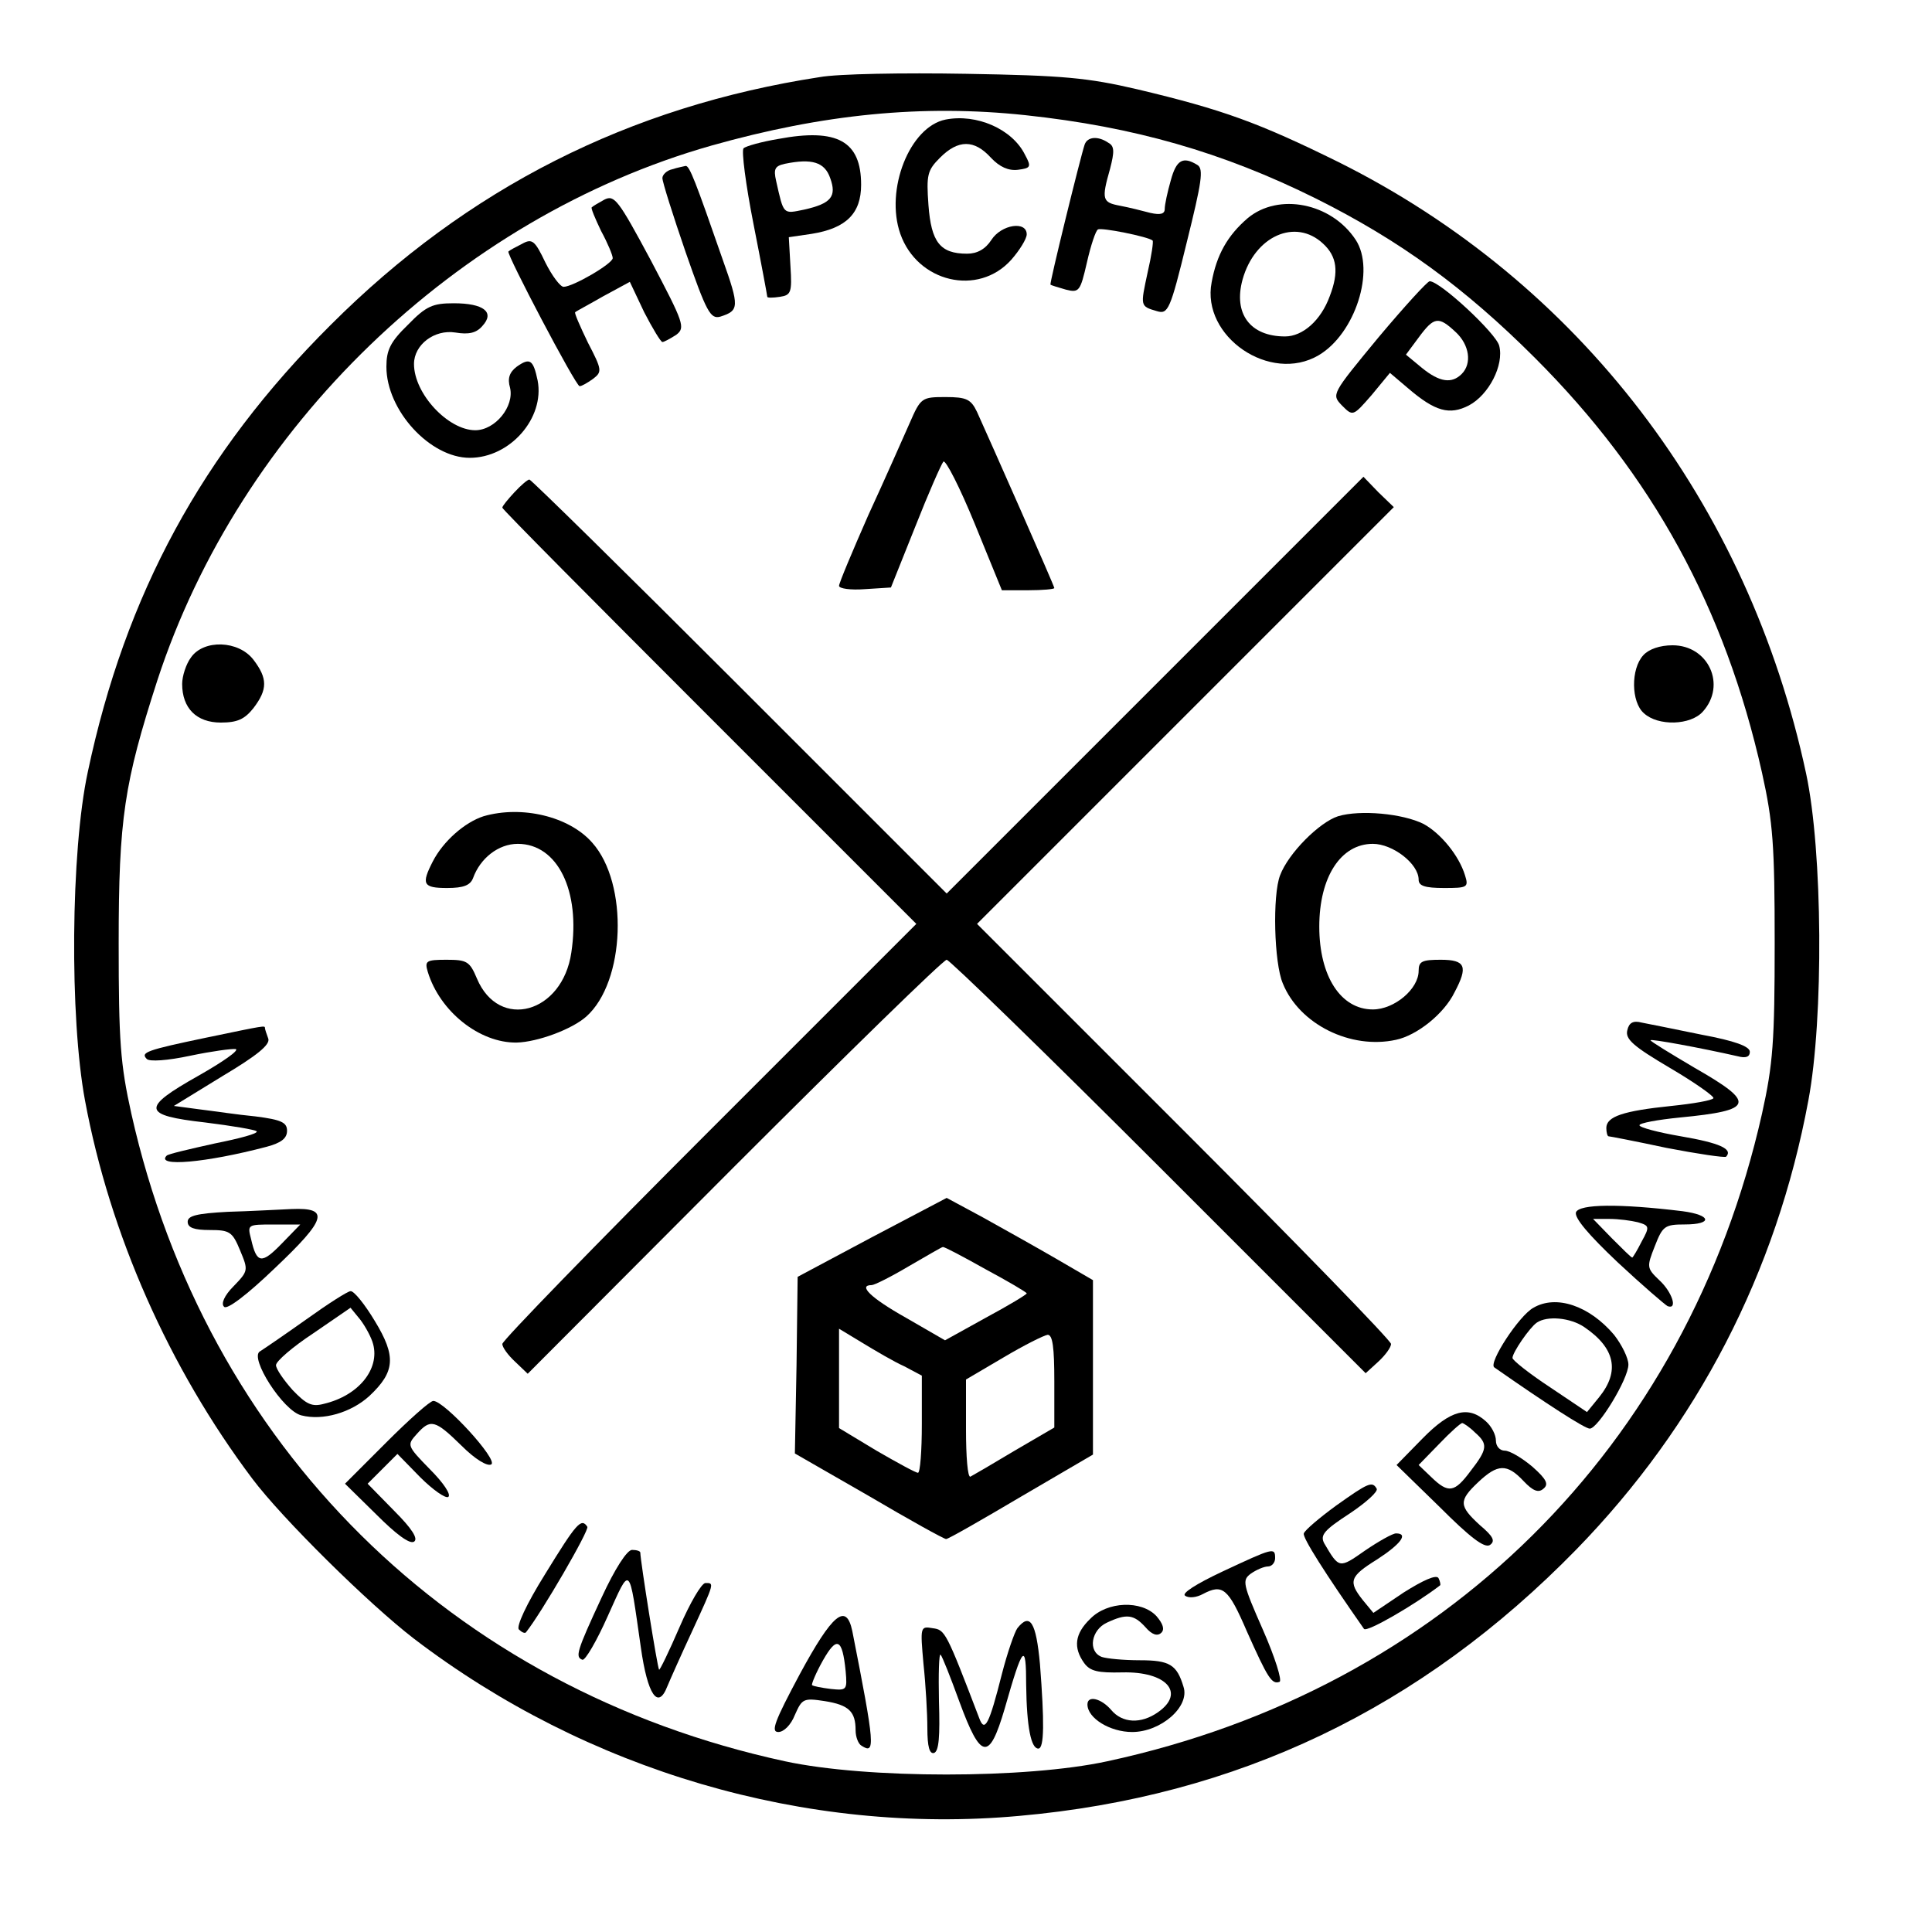     <svg class="logo w-[10rem]" version="1" xmlns="http://www.w3.org/2000/svg" viewBox="0 0 350 350" preserveAspectRatio="xMidYMid meet">
        <g transform="matrix(0.1,0,0,-0.1,0,350)" fill="#000000" stroke="none">
          <path transform="matrix(1,0,0,1,0,-37.3)" d="M 1485 3397.6 c -345 -53 -638 -201 -886 -449 c -233 -232 -372 -488 -440 -810 c -31 -144 -33 -445 -5 -595 c 45 -242 152 -484 303 -685 c 54 -72 211 -227 293 -290 c 313 -239 710 -356 1096 -321 c 395 35 728 194 1010 483 c 219 225 362 501 420 813 c 28 149 26 452 -4 592 c -105 491 -412 891 -847 1108 c -144 71 -209 95 -365 132 c -90 21 -134 25 -310 28 c -113 2 -232 0 -265 -6 z m 373 -69 c 196 -21 357 -67 526 -151 c 152 -76 269 -161 397 -289 c 212 -212 344 -452 411 -751 c 20 -90 23 -131 23 -309 c 0 -178 -3 -219 -23 -309 c -136 -604 -578 -1042 -1186 -1173 c -147 -32 -436 -32 -584 0 c -605 131 -1049 571 -1184 1173 c -20 90 -23 131 -23 309 c 0 226 10 290 70 476 c 150 459 543 838 1004 969 c 202 57 382 75 569 55 z"></path>
          <path transform="matrix(1,0,0,1,0,-62.6)" d="M 1713 3346 c -65 -13 -110 -127 -82 -207 c 31 -88 141 -114 201 -47 c 15 17 28 38 28 46 c 0 25 -46 18 -64 -10 c -11 -17 -26 -25 -44 -25 c -49 0 -65 21 -70 88 c -4 55 -2 63 21 86 c 33 33 62 33 92 0 c 16 -17 32 -24 49 -22 c 23 3 25 5 13 27 c -23 47 -88 75 -144 64 z"></path>
          <path transform="matrix(1,0,0,1,0,-62.4)" d="M 1410 3310.7 c -30 -5 -59 -13 -63 -17 c -4 -4 4 -66 18 -137 c 14 -71 25 -130 25 -132 c 0 -2 10 -2 23 0 c 20 3 22 8 19 55 l -3 53 l 41 6 c 63 10 90 37 90 89 c 0 79 -43 103 -150 83 z m 94 -71 c 12 -33 2 -46 -47 -57 c -39 -8 -37 -10 -51 52 c -5 22 -2 27 16 31 c 49 10 72 3 82 -26 z"></path>
          <path transform="matrix(1,0,0,1,0,-62)" d="M 1965 3300.3 c -8 -24 -64 -252 -62 -254 c 1 -1 14 -5 28 -9 c 24 -6 26 -3 38 49 c 7 31 16 58 20 60 c 6 4 91 -13 99 -20 c 2 -1 -2 -28 -9 -58 c -13 -61 -14 -61 17 -70 c 20 -6 24 2 54 125 c 27 109 31 133 19 140 c -26 16 -38 9 -48 -28 c -6 -21 -11 -44 -11 -52 c 0 -9 -8 -11 -26 -7 c -15 4 -39 10 -55 13 c -32 6 -34 11 -18 67 c 8 31 8 41 -3 47 c -19 13 -38 11 -43 -3 z"></path>
          <path transform="matrix(1,0,0,1,0,-61.4)" d="M 1218 3254.8 c -10 -2 -18 -10 -18 -16 c 0 -7 19 -67 42 -134 c 38 -109 45 -122 63 -117 c 34 11 35 17 4 104 c -49 141 -60 170 -67 169 c -4 -1 -15 -3 -24 -6 z"></path>
          <path transform="matrix(1,0,0,1,0,-59.8)" d="M 1095 3198.2 c -11 -6 -21 -12 -23 -14 c -2 -1 6 -20 17 -43 c 12 -22 21 -44 21 -49 c 0 -10 -72 -52 -89 -52 c -6 0 -21 20 -33 44 c -19 40 -24 44 -42 34 c -12 -6 -23 -12 -25 -14 c -4 -4 122 -244 129 -244 c 4 0 14 6 24 13 c 17 13 17 16 -9 66 c -14 29 -25 54 -23 55 c 2 2 25 14 51 29 l 48 26 l 26 -55 c 15 -29 30 -54 33 -54 c 3 0 14 6 25 13 c 17 13 14 21 -46 135 c -59 110 -66 119 -84 110 z"></path>
          <path transform="matrix(1,0,0,1,0,-59.8)" d="M 2260 3164.3 c -36 -31 -56 -66 -65 -116 c -19 -98 106 -184 194 -132 c 66 39 103 154 67 209 c -44 67 -140 86 -196 39 z m 137 -46 c 25 -23 29 -51 12 -95 c -16 -44 -49 -73 -81 -73 c -63 0 -94 41 -77 103 c 22 79 96 112 146 65 z"></path>
          <path transform="matrix(1,0,0,1,0,-57.8)" d="M 2497 2946.3 c -85 -103 -85 -103 -66 -123 c 20 -20 20 -20 54 19 l 33 40 l 33 -28 c 49 -42 75 -49 110 -31 c 36 19 64 73 55 108 c -5 22 -107 117 -126 117 c -4 0 -46 -46 -93 -102 z m 140 10 c 25 -23 30 -57 11 -76 c -18 -18 -40 -15 -72 11 l -29 24 l 23 31 c 28 38 36 39 67 10 z"></path>
          <path transform="matrix(1,0,0,1,0,-56.7)" d="M 739 2968.3 c -32 -31 -39 -46 -39 -76 c 0 -79 79 -165 151 -165 c 73 0 136 72 123 140 c -8 38 -14 42 -38 25 c -13 -10 -17 -21 -12 -38 c 8 -34 -27 -77 -63 -77 c -49 0 -111 66 -111 120 c 0 35 37 63 75 57 c 24 -4 38 -1 49 12 c 23 25 2 41 -52 41 c -38 0 -50 -5 -83 -39 z"></path>
          <path transform="matrix(1,0,0,1,0,-52.9)" d="M 1648 2786.6 c -12 -27 -45 -102 -75 -167 c -29 -66 -53 -123 -53 -128 c 0 -5 21 -8 47 -6 l 47 3 l 44 110 c 24 61 47 113 51 118 c 4 4 30 -47 57 -113 l 49 -120 l 48 0 c 26 0 47 2 47 4 c 0 4 -116 266 -140 319 c -11 23 -19 27 -57 27 c -43 0 -45 -1 -65 -47 z">
            <animate attributeName="opacity" dur="3s" repeatCount="1" from="0" to="1" begin="0s" end="3s"></animate>
          </path>
          <path transform="matrix(1,0,0,1,0,-38.3)" d="M 932 2646.6 c -12 -13 -22 -25 -22 -28 c 0 -3 169 -173 375 -379 l 375 -375 l -375 -375 c -206 -206 -375 -380 -375 -386 c 0 -6 10 -20 23 -32 l 23 -22 l 374 375 c 206 206 379 375 385 375 c 5 0 179 -169 385 -375 l 374 -374 l 23 21 c 13 12 23 26 23 32 c 0 6 -169 180 -375 386 l -375 375 l 377 377 l 378 378 l -28 27 l -27 28 l -378 -378 l -377 -377 l -375 375 c -206 206 -378 375 -381 375 c -3 0 -15 -10 -27 -23 z"></path>
          <path transform="matrix(1,0,0,1,0,-46.5)" d="M 346 2355.5 c -9 -12 -16 -34 -16 -48 c 0 -44 26 -70 70 -70 c 30 0 43 6 59 26 c 26 34 26 54 0 88 c -27 35 -90 37 -113 4 z"></path>
          <path transform="matrix(1,0,0,1,0,-46.4)" d="M 2977 2359.4 c -23 -25 -22 -85 1 -105 c 26 -24 85 -22 107 3 c 43 48 10 120 -55 120 c -23 0 -43 -7 -53 -18 z"></path>
          <path transform="matrix(1,0,0,1,0,-38.3)" d="M 876 2059.6 c -34 -11 -73 -45 -92 -82 c -21 -41 -18 -48 26 -48 c 30 0 42 5 47 18 c 13 36 46 62 81 62 c 72 0 114 -85 97 -197 c -16 -110 -131 -142 -171 -47 c -13 31 -18 34 -55 34 c -37 0 -40 -2 -34 -22 c 22 -72 94 -129 161 -128 c 38 1 100 24 126 47 c 71 63 77 241 11 315 c -42 48 -128 68 -197 48 z">
            <animate attributeName="opacity" dur="3s" repeatCount="1" from="0" to="1" begin="0s" end="3s"></animate>
          </path>
          <path transform="matrix(1,0,0,1,0,-38.1)" d="M 2424 2059.4 c -34 -11 -90 -67 -105 -107 c -14 -36 -11 -159 5 -196 c 30 -74 123 -120 205 -102 c 38 8 87 47 106 86 c 25 47 20 59 -25 59 c -34 0 -40 -3 -40 -20 c 0 -33 -44 -70 -83 -70 c -58 0 -97 60 -97 150 c 0 90 39 150 97 150 c 36 0 83 -36 83 -65 c 0 -11 11 -15 46 -15 c 42 0 45 1 38 23 c -11 36 -44 76 -75 93 c -38 19 -115 26 -155 14 z">
            <animate attributeName="opacity" dur="3s" repeatCount="1" from="0" to="1" begin="0s" end="3s"></animate>
          </path>
          <path transform="matrix(1,0,0,1,0,-32.7)" d="M 2948 1666.2 c -4 -16 11 -29 77 -68 c 46 -27 81 -52 79 -55 c -2 -4 -37 -10 -76 -14 c -87 -9 -118 -19 -118 -40 c 0 -8 2 -15 4 -15 c 2 0 49 -9 105 -21 c 57 -11 105 -18 108 -16 c 13 14 -12 25 -82 37 c -41 7 -75 16 -75 20 c 0 4 33 10 73 14 c 135 13 139 26 27 90 c -44 26 -80 48 -80 50 c 0 3 92 -14 158 -29 c 15 -4 22 -1 22 8 c 0 10 -28 20 -87 31 c -49 10 -98 20 -109 22 c -15 4 -23 0 -26 -14 z"></path>
          <path transform="matrix(1,0,0,1,0,-32.5)" d="M 375 1653 c -110 -23 -121 -27 -109 -39 c 5 -5 37 -3 79 6 c 38 8 75 13 82 12 c 7 -2 -23 -23 -67 -48 c -105 -59 -103 -72 12 -85 c 48 -6 90 -13 93 -16 c 3 -4 -31 -13 -76 -22 c -45 -10 -84 -19 -87 -22 c -21 -21 71 -13 181 16 c 26 7 37 15 37 29 c 0 15 -10 20 -57 26 c -32 3 -78 10 -103 13 l -45 6 l 88 54 c 62 37 87 57 83 68 c -3 8 -6 17 -6 19 c 0 5 1 5 -105 -17 z"></path>
          <path transform="matrix(1,0,0,1,0,-23.3)" d="M 1580 1282.2 l -135 -72 l -2 -160 l -3 -160 l 134 -77 c 73 -43 136 -78 140 -78 c 4 0 65 35 136 77 l 130 76 l 0 158 l 0 158 l -67 39 c -38 22 -97 55 -133 75 l -65 35 l -135 -71 z m 205 -58 c 41 -22 75 -42 75 -44 c 0 -2 -33 -22 -74 -44 l -74 -41 l -71 41 c -64 36 -87 59 -62 59 c 5 0 35 15 67 34 c 33 19 60 35 62 35 c 2 1 36 -17 77 -40 z m -147 -176 l 32 -17 l 0 -88 c 0 -48 -3 -88 -7 -88 c -4 0 -37 18 -75 40 l -68 41 l 0 90 l 0 90 l 43 -26 c 23 -14 57 -34 75 -42 z m 272 -27 l 0 -84 l -72 -42 c -40 -24 -76 -45 -80 -47 c -5 -2 -8 36 -8 86 l 0 90 l 68 40 c 37 22 73 40 80 41 c 9 0 12 -23 12 -84 z">
            <animate attributeName="opacity" dur="3s" repeatCount="1" from="0" to="1" begin="0s" end="3s"></animate>
          </path>
          <path transform="matrix(1,0,0,1,0,-27)" d="M 2855 1330.8 c -3 -10 22 -40 76 -91 c 45 -42 86 -77 90 -79 c 19 -7 8 26 -15 47 c -23 22 -23 24 -8 62 c 14 36 18 39 54 39 c 51 0 49 17 -4 24 c -115 14 -187 13 -193 -2 z m 112 -18 c 21 -6 22 -8 7 -35 c -8 -16 -16 -29 -17 -29 c -2 0 -18 16 -37 35 l -34 35 l 30 0 c 16 0 39 -3 51 -6 z"></path>
          <path transform="matrix(1,0,0,1,0,-27)" d="M 413 1331.7 c -56 -3 -73 -7 -73 -18 c 0 -11 12 -15 40 -15 c 36 0 41 -3 55 -37 c 15 -36 15 -37 -12 -65 c -17 -17 -23 -32 -17 -37 c 5 -6 41 21 92 70 c 94 89 100 110 30 107 c -24 -1 -76 -4 -115 -5 z m 97 -58 c -36 -37 -45 -36 -55 8 c -7 27 -7 27 41 27 l 48 0 l -34 -35 z"></path>
          <path transform="matrix(1,0,0,1,0,-23.7)" d="M 555 1133.6 c -38 -27 -76 -53 -84 -58 c -20 -11 42 -108 75 -116 c 39 -10 90 5 123 35 c 47 44 49 72 10 136 c -18 30 -38 55 -44 54 c -5 0 -41 -23 -80 -51 z m 121 -45 c 12 -45 -26 -93 -89 -108 c -22 -6 -32 -1 -57 25 c -16 18 -30 38 -30 45 c 0 7 30 33 68 58 l 67 46 l 18 -22 c 9 -12 20 -32 23 -44 z"></path>
          <path transform="matrix(1,0,0,1,0,-23.5)" d="M 2778 1154.4 c -26 -14 -82 -100 -71 -108 c 93 -65 164 -111 173 -111 c 15 0 70 90 70 116 c 0 12 -12 36 -26 54 c -45 53 -105 73 -146 49 z m 92 -35 c 56 -38 65 -80 27 -127 l -22 -27 l -67 45 c -38 25 -68 49 -68 53 c 0 10 31 55 44 64 c 19 13 61 9 86 -8 z"></path>
          <path transform="matrix(1,0,0,1,0,-19.7)" d="M 700 906.8 l -75 -75 l 57 -56 c 35 -35 60 -54 68 -49 c 8 5 -3 23 -36 56 l -48 49 l 27 27 l 27 27 l 41 -42 c 23 -23 46 -39 51 -36 c 6 4 -9 26 -33 50 c -42 43 -42 44 -24 64 c 25 28 33 26 81 -21 c 25 -25 47 -38 54 -34 c 13 8 -85 115 -105 115 c -6 0 -44 -34 -85 -75 z"></path>
          <path transform="matrix(1,0,0,1,0,-19.6)" d="M 2577 913.6 l -47 -48 l 78 -76 c 55 -55 81 -75 91 -69 c 10 7 7 15 -18 36 c -38 35 -39 44 -3 78 c 35 33 52 34 82 2 c 17 -18 27 -22 36 -14 c 10 8 6 17 -20 40 c -19 16 -41 29 -50 29 c -9 0 -16 8 -16 18 c 0 11 -8 26 -18 35 c -32 29 -64 21 -115 -31 z m 95 11 c 24 -21 23 -30 -8 -70 c -29 -39 -40 -41 -71 -11 l -23 22 l 37 38 c 20 21 39 38 42 38 c 2 0 13 -7 23 -17 z"></path>
          <path transform="matrix(1,0,0,1,0,-16.9)" d="M 2420 789 c -30 -22 -56 -44 -58 -50 c -3 -7 39 -73 109 -173 c 5 -7 94 45 138 79 c 1 1 0 7 -3 13 c -4 7 -28 -4 -63 -26 l -55 -37 l -19 23 c -27 34 -24 43 26 74 c 43 28 57 47 34 47 c -6 0 -31 -14 -56 -31 c -47 -33 -47 -33 -74 13 c -8 15 0 24 46 54 c 30 20 52 40 49 45 c -8 14 -15 11 -74 -31 z"></path>
          <path transform="matrix(1,0,0,1,0,-16.3)" d="M 988 665.4 c -35 -56 -53 -96 -48 -101 c 5 -5 11 -8 13 -5 c 28 35 115 185 111 191 c -11 17 -20 6 -76 -85 z"></path>
          <path transform="matrix(1,0,0,1,0,-14.4)" d="M 1090 620.6 c -46 -99 -48 -108 -35 -113 c 5 -2 26 34 46 79 c 42 93 38 96 60 -57 c 12 -85 31 -114 48 -70 c 5 12 25 57 45 100 c 41 89 40 87 24 87 c -7 0 -28 -36 -47 -80 c -19 -44 -36 -79 -37 -77 c -3 3 -34 198 -34 212 c 0 3 -7 5 -15 5 c -9 0 -31 -34 -55 -86 z"></path>
          <path transform="matrix(1,0,0,1,0,-14.9)" d="M 2215 668.1 c -49 -23 -75 -40 -68 -44 c 7 -5 21 -3 32 3 c 36 19 46 11 80 -68 c 38 -85 45 -96 59 -91 c 5 2 -8 44 -30 94 c -37 84 -38 90 -22 102 c 10 7 24 13 31 13 c 7 0 13 7 13 15 c 0 20 -3 19 -95 -24 z"></path>
          <path transform="matrix(1,0,0,1,0,-13.2)" d="M 1975 580.5 c -28 -27 -31 -52 -11 -80 c 11 -15 25 -18 69 -17 c 80 2 115 -37 65 -72 c -31 -22 -65 -20 -85 4 c -18 21 -43 27 -43 10 c 0 -25 41 -50 81 -50 c 52 0 105 46 93 82 c -12 40 -25 48 -79 48 c -30 0 -60 3 -69 6 c -26 10 -19 49 9 62 c 36 17 49 15 70 -8 c 12 -14 22 -17 29 -10 c 6 6 3 16 -9 30 c -27 29 -89 27 -120 -5 z"></path>
          <path transform="matrix(1,0,0,1,0,-12.8)" d="M 1449 480.1 c -46 -86 -53 -105 -39 -105 c 10 0 23 13 30 31 c 13 29 15 31 54 25 c 44 -7 56 -19 56 -53 c 0 -12 5 -25 11 -28 c 25 -16 24 0 -17 208 c -11 52 -36 31 -95 -78 z m 83 5 c 3 -34 2 -35 -27 -32 c -16 2 -32 5 -34 7 c -1 2 7 22 20 45 c 25 44 35 40 41 -20 z"></path>
          <path transform="matrix(1,0,0,1,0,-12.5)" d="M 1843 562.8 c -5 -7 -18 -44 -28 -83 c -23 -91 -31 -107 -41 -80 c -60 157 -62 160 -84 163 c -23 4 -23 3 -17 -65 c 4 -37 7 -90 7 -116 c 0 -34 4 -47 12 -45 c 9 3 11 30 9 94 c -1 49 0 87 3 84 c 3 -3 18 -41 34 -85 c 39 -106 54 -108 82 -13 c 33 116 39 122 39 43 c 1 -77 9 -115 22 -115 c 11 0 11 49 3 153 c -7 76 -18 94 -41 65 z"></path>
        </g>
      </svg>